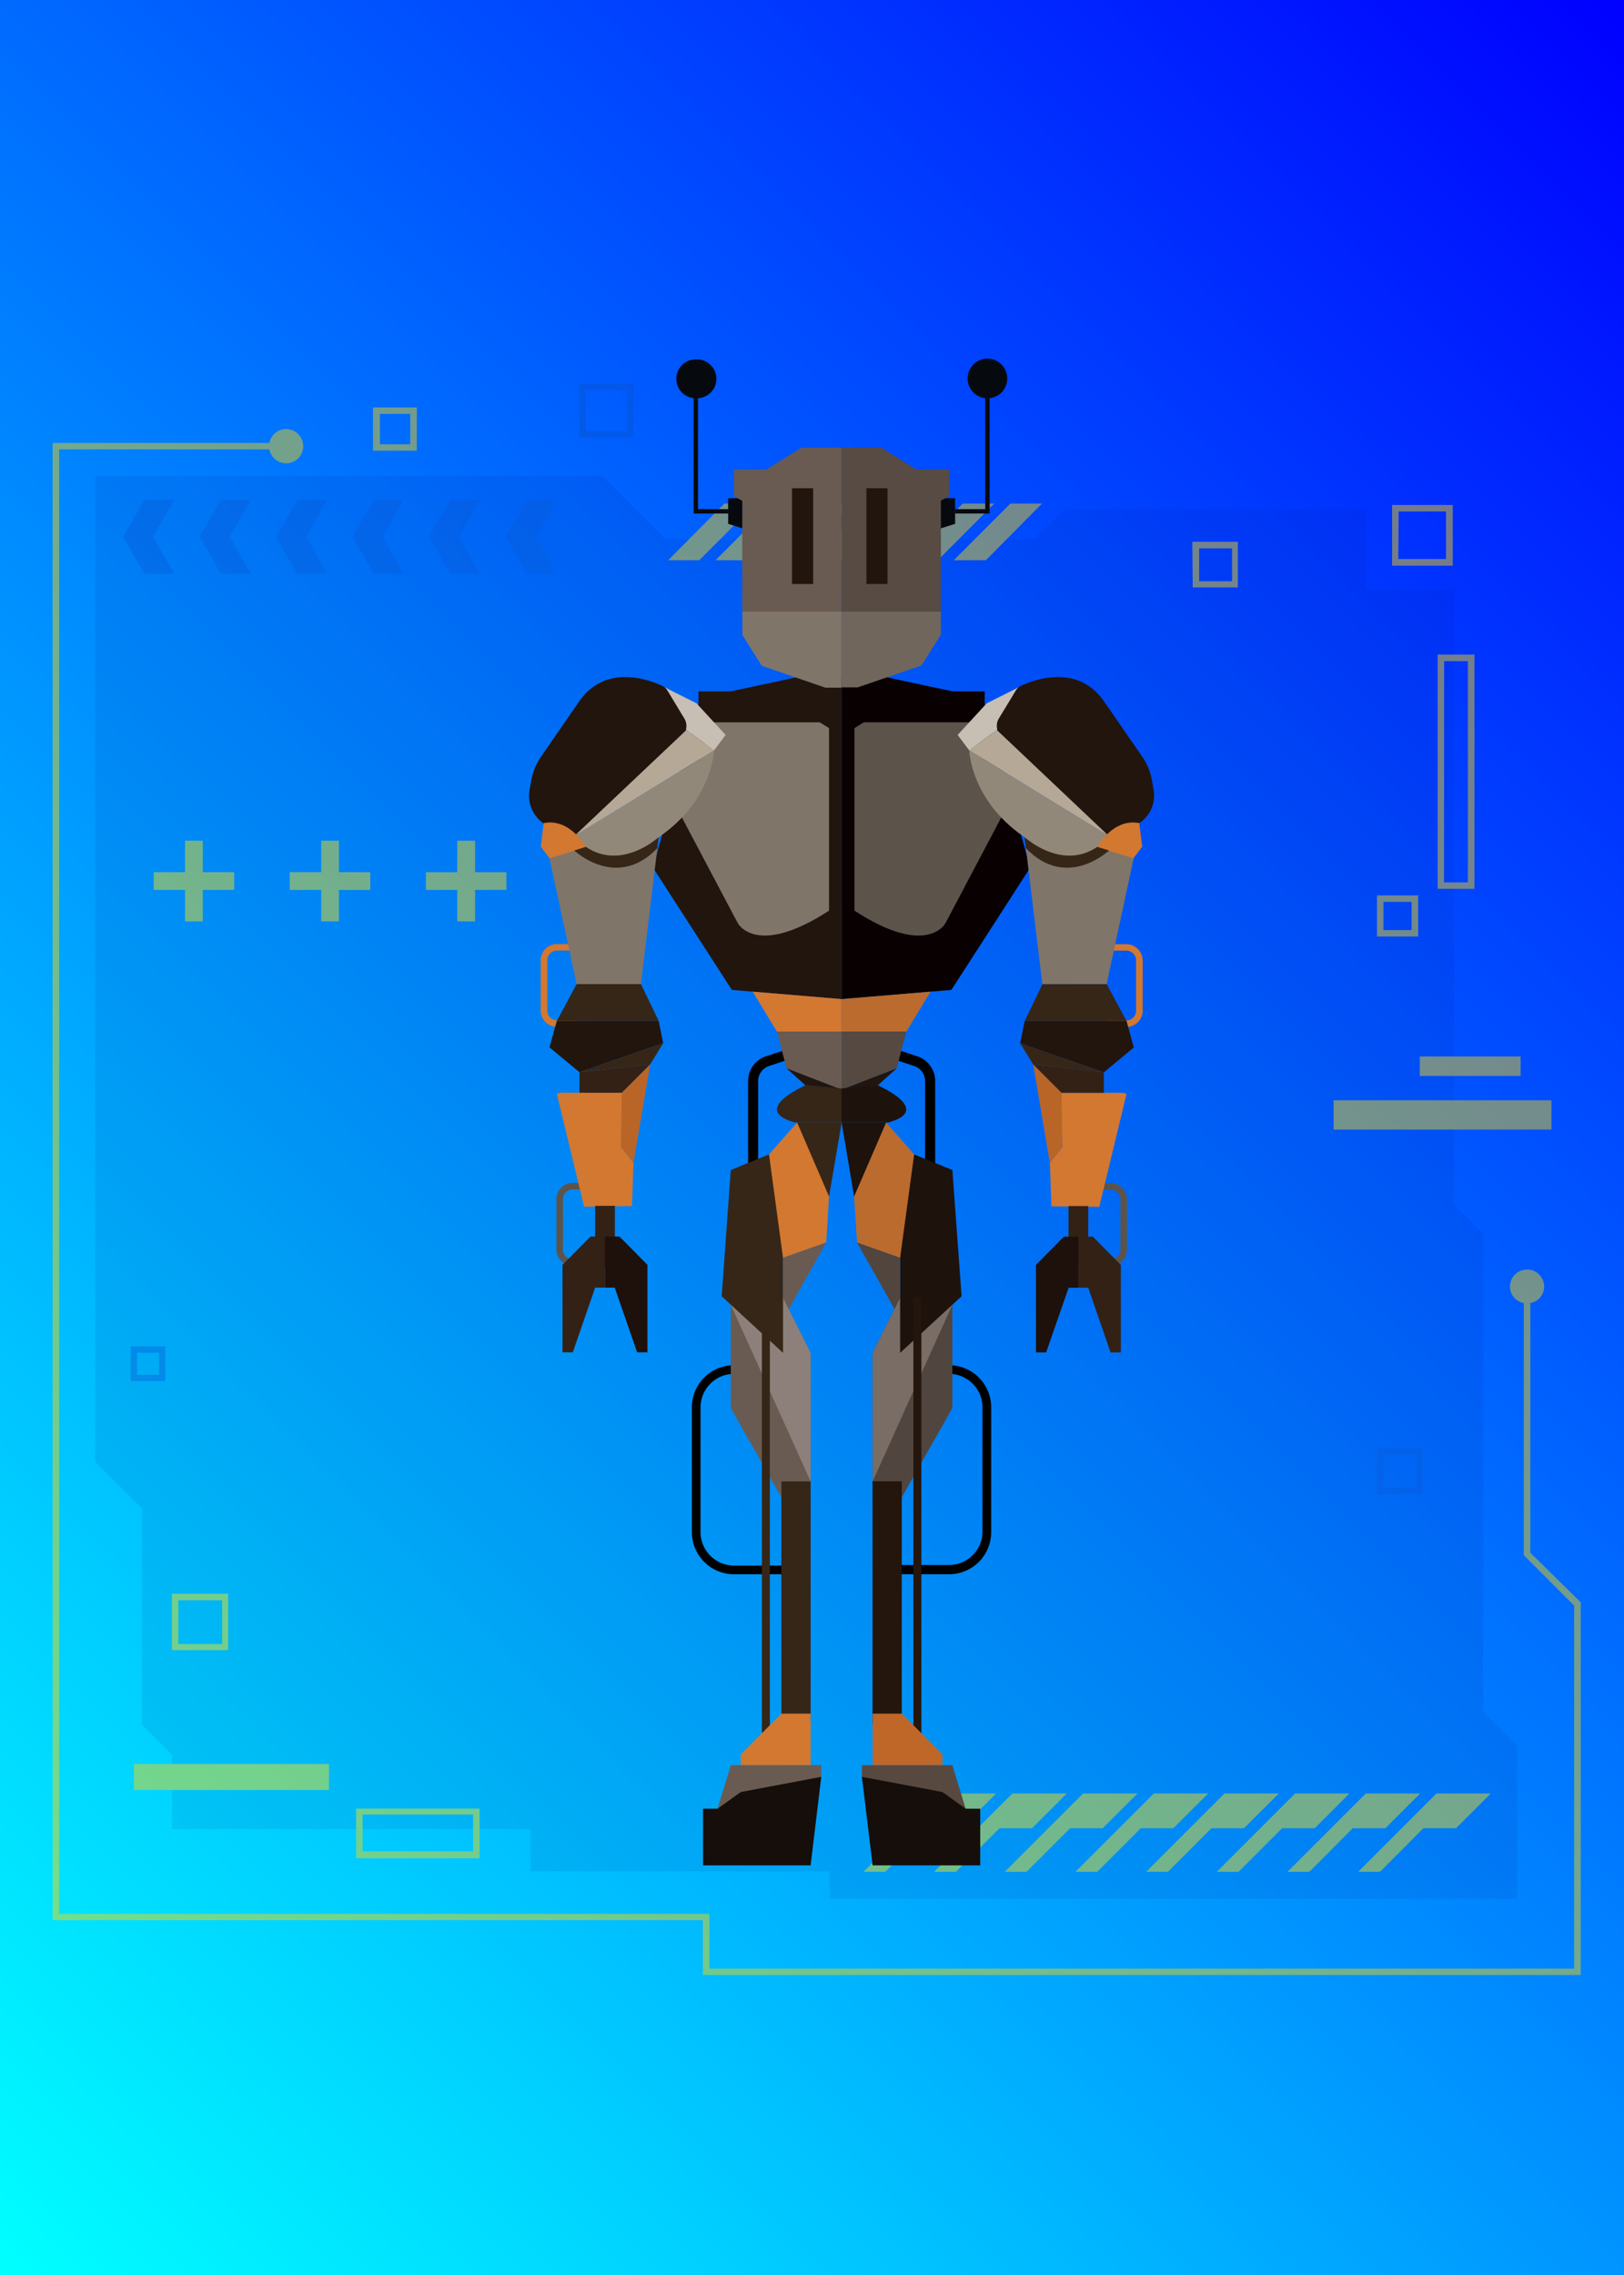 <svg xmlns="http://www.w3.org/2000/svg" xmlns:xlink="http://www.w3.org/1999/xlink" viewBox="0 0 148.25 207.55"><defs><linearGradient id="Degradado_sin_nombre_6" x1="-14.83" y1="192.72" x2="163.07" y2="14.83" gradientUnits="userSpaceOnUse"><stop offset="0" stop-color="aqua"/><stop offset="1" stop-color="blue"/></linearGradient></defs><title>Asset 136</title><g id="Layer_2" data-name="Layer 2"><g id="Layer_3" data-name="Layer 3"><rect width="148.25" height="207.55" style="fill:url(#Degradado_sin_nombre_6)"/><g style="opacity:0.45"><polygon points="135.39 156.18 135.39 112.55 132.72 109.88 132.72 53.79 124.71 53.79 124.71 46.44 97.18 46.44 94.44 49.19 60.75 49.19 54.99 43.43 8.69 43.43 8.69 133.36 12.97 137.63 12.97 157.37 15.71 160.11 15.71 166.87 48.43 166.87 48.43 170.72 75.74 170.72 75.74 173.22 138.49 173.22 138.49 159.28 135.39 156.18" style="fill:#00158e;opacity:0.2"/><path d="M139.7,141.66V118.88a1.53,1.53,0,0,0,1.26-1.5,1.56,1.56,0,1,0-3.12,0,1.53,1.53,0,0,0,1.26,1.5v23l4.6,4.6v33.12H64.76v-5H5.4V41H24.59a1.56,1.56,0,1,0,0-.59H4.8V175.18H64.16v5H144.3v-34Z" style="fill:gold"/><polygon points="84.78 166.79 87.76 166.79 90.94 163.62 85.97 163.62 78.82 170.77 80.81 170.77 84.78 166.79" style="fill:gold"/><polygon points="91.24 166.79 94.21 166.79 97.39 163.62 92.42 163.62 85.27 170.77 87.26 170.77 91.24 166.79" style="fill:gold"/><polygon points="97.69 166.79 100.66 166.79 103.84 163.62 98.87 163.62 91.72 170.77 93.71 170.77 97.69 166.79" style="fill:gold"/><polygon points="104.14 166.79 107.11 166.79 110.29 163.62 105.33 163.62 98.17 170.77 100.16 170.77 104.14 166.79" style="fill:gold"/><polygon points="110.59 166.79 113.56 166.79 116.74 163.62 111.78 163.62 104.62 170.77 106.61 170.77 110.59 166.79" style="fill:gold"/><polygon points="117.04 166.79 120.02 166.79 123.19 163.62 118.23 163.62 111.08 170.77 113.06 170.77 117.04 166.79" style="fill:gold"/><polygon points="123.49 166.79 126.47 166.79 129.64 163.62 124.68 163.62 117.53 170.77 119.52 170.77 123.49 166.79" style="fill:gold"/><polygon points="129.94 166.79 132.92 166.79 136.09 163.62 131.13 163.62 123.98 170.77 125.97 170.77 129.94 166.79" style="fill:gold"/><polygon points="15.91 45.6 13.18 45.6 11.24 48.97 13.18 52.34 15.91 52.34 13.97 48.97 15.91 45.6" style="fill:#0751cf"/><polygon points="22.9 45.6 20.16 45.6 18.22 48.97 20.16 52.34 22.9 52.34 20.95 48.97 22.9 45.6" style="fill:#0751cf"/><polygon points="29.88 45.6 27.14 45.6 25.2 48.97 27.14 52.34 29.88 52.34 27.93 48.97 29.88 45.6" style="fill:#0751cf"/><polygon points="36.86 45.6 34.13 45.6 32.18 48.97 34.13 52.34 36.86 52.34 34.91 48.97 36.86 45.6" style="fill:#0751cf"/><polygon points="43.84 45.6 41.11 45.6 39.16 48.97 41.11 52.34 43.84 52.34 41.9 48.97 43.84 45.6" style="fill:#0751cf"/><polygon points="50.82 45.6 48.09 45.6 46.15 48.97 48.09 52.34 50.82 52.34 48.88 48.97 50.82 45.6" style="fill:#0751cf"/><path d="M66.13,45.94H69l-5.17,5.17H61Zm11.59,0H74.83l-5.16,5.17h2.88Zm-4.35,0H70.48l-5.16,5.17H68.2Zm21.75,0H92.24l-5.17,5.17H90Zm-13.05,0H79.19L74,51.11H76.9Zm8.7,0H87.89l-5.17,5.17h2.89Zm-4.35,0H83.54l-5.17,5.17h2.88Z" style="fill:gold"/><rect x="121.74" y="100.38" width="19.89" height="2.67" style="fill:gold"/><rect x="129.61" y="96.38" width="9.2" height="1.78" style="fill:gold"/><rect x="12.22" y="160.93" width="17.81" height="2.37" style="fill:gold"/><path d="M108.88,53.59H113V49.43h-4.16Zm.59-3.56h3v3h-3Z" style="fill:gold"/><path d="M129.46,85.15V81.69H125.7v3.75h3.76Zm-3.17-2.87h2.57v2.57h-2.57Z" style="fill:gold"/><path d="M125.7,136.3h4.15v-4.16H125.7Zm.59-3.57h3v3h-3Z" style="fill:#0751cf"/><path d="M15.69,150.54h5.14V145.4H15.69Zm.59-4.55h4v4h-4Z" style="fill:gold"/><path d="M11.93,126h3.16v-3.17H11.93Zm.59-2.58h2v2h-2Z" style="fill:#0751cf"/><path d="M32.51,169.54H43.78V165H32.51Zm.59-4H43.19v3.36H33.1Z" style="fill:gold"/><path d="M131.24,59.72V81.09h3.36V59.72Zm.59.6H134V80.5h-2.18Z" style="fill:gold"/><path d="M132.62,51.31V46.07h-5.54v5.54h5.54Zm-4.94-4.65H132V51h-4.35Z" style="fill:gold"/><path d="M38.05,40.83V37.17h-4v3.95h4Zm-3.37-3.07h2.77v2.77H34.68Z" style="fill:gold"/><path d="M52.88,39.94h4.95V35H52.88Zm.6-4.36h3.76v3.76H53.48Z" style="fill:#0751cf"/><polygon points="21.38 79.57 18.51 79.57 18.51 76.7 16.89 76.7 16.89 79.57 14.03 79.57 14.03 81.19 16.89 81.19 16.89 84.06 18.51 84.06 18.51 81.19 21.38 81.19 21.38 79.57" style="fill:gold"/><polygon points="33.8 79.57 30.94 79.57 30.94 76.7 29.32 76.7 29.32 79.57 26.45 79.57 26.45 81.19 29.32 81.19 29.32 84.06 30.94 84.06 30.94 81.19 33.8 81.19 33.8 79.57" style="fill:gold"/><polygon points="46.23 79.57 43.37 79.57 43.37 76.7 41.74 76.7 41.74 79.57 38.88 79.57 38.88 81.19 41.74 81.19 41.74 84.06 43.37 84.06 43.37 81.19 46.23 81.19 46.23 79.57" style="fill:gold"/><polygon points="58.66 79.57 55.79 79.57 55.79 76.7 54.17 76.7 54.17 79.57 51.31 79.57 51.31 81.19 54.17 81.19 54.17 84.06 55.79 84.06 55.79 81.19 58.66 81.19 58.66 79.57" style="fill:gold"/></g><polygon points="69.01 48.59 66.47 47.79 66.47 45.45 75.88 45.45 75.88 48.59 69.01 48.59" style="fill:#060a0f"/><path d="M63.72,46.45V36.33a1.77,1.77,0,0,0-.19-3.54,1.77,1.77,0,0,0-.21,3.53V46.85h3.15v-.4Z" style="fill:#060a0f"/><polygon points="84.64 48.59 87.19 47.79 87.19 45.45 77.78 45.45 77.78 48.59 84.64 48.59" style="fill:#060a0f"/><path d="M89.94,46.45V36.33a1.81,1.81,0,1,1,.4,0V46.85H87.19v-.4Z" style="fill:#060a0f"/><path d="M99.62,115.49h1.77a1.49,1.49,0,0,0,1.49-1.49v-4.58a1.49,1.49,0,0,0-1.49-1.49H99.63v.6h1.76a.89.89,0,0,1,.89.89V114a.89.89,0,0,1-.89.89H99.62Z" style="fill:#5c544b"/><path d="M101.05,93.69h1.77a1.49,1.49,0,0,0,1.49-1.48V87.62a1.49,1.49,0,0,0-1.49-1.48h-1.75v.59h1.75a.89.89,0,0,1,.89.89v4.59a.88.88,0,0,1-.89.88h-1.77Z" style="fill:#d37830"/><polygon points="101.03 89.79 102.84 93.15 93.54 93.15 95.16 89.79 101.03 89.79" style="fill:#362618"/><polygon points="102.84 93.15 103.5 95.56 100.77 97.83 93.13 95.18 93.54 93.15 102.84 93.15" style="fill:#22150d"/><polygon points="93.13 95.18 94.32 97.12 100.77 97.83 93.13 95.18" style="fill:#362618"/><polygon points="96.84 99.7 102.5 99.7 102.84 99.79 100.35 110.1 95.98 110.05 95.84 106.1 96.99 104.65 96.84 99.7" style="fill:#d37830"/><polygon points="94.32 97.12 96.9 99.7 100.77 99.7 100.77 97.83 94.32 97.12" style="fill:#332116"/><rect x="97.54" y="110.02" width="1.8" height="5.59" transform="translate(196.88 225.64) rotate(180)" style="fill:#332116"/><polygon points="99.76 112.82 102.32 115.4 102.32 123.38 101.38 123.38 99.34 117.48 98.44 117.48 98.44 112.82 99.76 112.82" style="fill:#332116"/><polygon points="97.12 112.82 94.57 115.4 94.57 123.38 95.5 123.38 97.55 117.48 98.44 117.48 98.44 112.82 97.12 112.82" style="fill:#1e100b"/><polygon points="95.84 106.1 94.32 97.12 96.9 99.7 96.99 104.65 95.84 106.1" style="fill:#b96528"/><path d="M54.05,115.47H52.28A1.49,1.49,0,0,1,50.79,114V109.4a1.49,1.49,0,0,1,1.49-1.48H54v.6H52.28a.88.88,0,0,0-.89.88V114a.89.89,0,0,0,.89.89h1.77Z" style="fill:#5c544b"/><path d="M52.62,93.68H50.84a1.49,1.49,0,0,1-1.48-1.49V87.61a1.48,1.48,0,0,1,1.48-1.48H52.6v.59H50.84a.88.88,0,0,0-.88.89v4.58a.88.88,0,0,0,.88.89h1.78Z" style="fill:#d37830"/><path d="M82,143.62h4.64a3.84,3.84,0,0,0,3.84-3.84V128.39a3.84,3.84,0,0,0-3.84-3.84v.79a3.06,3.06,0,0,1,3.05,3v11.39a3.06,3.06,0,0,1-3.05,3.05H82Z"/><path d="M71.66,143.62H67a3.84,3.84,0,0,1-3.84-3.84V128.39A3.84,3.84,0,0,1,67,124.55v.79a3.06,3.06,0,0,0-3.05,3v11.39A3.06,3.06,0,0,0,67,142.83h4.63Z"/><polygon points="66.71 119.03 66.71 128.46 71.48 136.87 74 135.15 74 123.42 71.48 118.39 66.71 119.03" style="fill:#695b52"/><polygon points="66.71 119.03 74 135.15 74 123.42 71.48 118.39 66.71 119.03" style="fill:#8d807a"/><path d="M69.21,106.56h-.92V98.63a2.37,2.37,0,0,1,1.63-2.26l1.9-.63.29.88-1.9.63a1.45,1.45,0,0,0-1,1.38Z"/><polygon points="59.61 79.16 66.81 90.31 76.83 91.15 76.83 61.76 72.86 61.76 66.72 63.07 63.76 63.07 63.76 64.22 59.61 79.16" style="fill:#22150d"/><path d="M62.25,74.58l5.1,9.64s1.66,3.19,8.33-1.14V66.43l-.85-.53H65Z" style="fill:#807569"/><polygon points="50.16 78.3 52.64 89.78 58.51 89.78 60.13 76.37 52.11 76.67 50.16 78.3" style="fill:#807569"/><polygon points="60.69 62.71 63.59 64.17 66.24 67.05 65.18 68.46 62.66 66.6 60.69 62.71" style="fill:#c7bfb3"/><path d="M52.89,76l9.37-8.85a1.28,1.28,0,0,0,.21-1.6L60.93,63a1.11,1.11,0,0,0-.48-.43c-1.15-.54-5.27-2.12-7.68,1.57L49.41,69a5.53,5.53,0,0,0-.91,2.2l-.16.87a3.08,3.08,0,0,0,1.29,3.06l1.51,1A1.4,1.4,0,0,0,52.89,76Z" style="fill:#22150d"/><polygon points="65.18 68.46 52.42 76.28 62.66 66.6 65.18 68.46" style="fill:#b5a896"/><path d="M65.18,68.46s-.14,4.8-5.43,8.17c0,0-4,3.46-7.33-.35Z" style="fill:#92887a"/><path d="M49.63,75.09l-.26,2.15.8,1.06,3.31-1S52.1,74.62,49.63,75.09Z" style="fill:#d37830"/><path d="M52.42,77.59s3.86,3.67,7.59-.21l.12-1s-3.37,3.1-6.65.88Z" style="fill:#362618"/><polygon points="52.64 89.78 50.83 93.14 60.13 93.14 58.51 89.78 52.64 89.78" style="fill:#362618"/><polygon points="50.83 93.14 50.16 95.55 52.9 97.82 60.54 95.17 60.13 93.14 50.83 93.14" style="fill:#22150d"/><polygon points="60.54 95.17 59.35 97.11 52.9 97.82 60.54 95.17" style="fill:#362618"/><polygon points="68.71 90.47 70.92 94.11 76.83 94.11 76.83 91.15 68.71 90.47" style="fill:#d37830"/><polygon points="70.92 94.11 71.8 97.46 76.83 99.41 76.83 94.11 70.92 94.11" style="fill:#695b52"/><polygon points="71.8 97.46 73.52 99.01 76.83 99.41 71.8 97.46" style="fill:#22150d"/><path d="M73.55,99s-5.16,2.25-1,3.4h4.31V99.3Z" style="fill:#362618"/><polygon points="76.83 102.41 75.68 109.16 72.77 109.16 72.77 102.41 76.83 102.41" style="fill:#362618"/><polygon points="70.2 105.32 66.71 106.74 65.88 118.26 71.48 123.42 71.48 116.34 71.48 112.36 72.85 109.16 70.2 105.32" style="fill:#362618"/><rect x="69.55" y="118.39" width="0.73" height="41.66" style="fill:#362618"/><rect x="71.33" y="135.15" width="2.67" height="22.19" style="fill:#362618"/><polygon points="67.62 161.04 67.62 160.05 71.33 156.34 74 156.34 74 161.04 67.62 161.04" style="fill:#d37830"/><polygon points="67.62 161.04 66.71 161.04 65.5 165.01 69.08 163.62 74.97 162.1 74.97 161.04 67.62 161.04" style="fill:#695b52"/><polygon points="65.5 165.01 64.18 165.01 64.18 170.18 74 170.18 74.97 162.1 67.62 163.49 65.5 165.01" style="fill:#160e0a"/><polygon points="71.48 114.75 75.42 113.36 75.68 109.16 72.77 102.41 70.2 105.32 71.48 114.75" style="fill:#d37830"/><polygon points="75.42 113.36 72 119.43 71.48 118.39 71.48 114.75 75.42 113.36" style="fill:#695b52"/><polygon points="86.94 119.03 86.94 128.46 82.17 136.87 79.66 135.15 79.66 123.42 82.17 118.39 86.94 119.03" style="fill:#51463f"/><polygon points="86.94 119.03 79.66 135.15 79.66 123.42 82.17 118.39 86.94 119.03" style="fill:#796d66"/><path d="M84.44,106.56h.93V98.63a2.38,2.38,0,0,0-1.63-2.26l-1.9-.63-.29.88,1.9.63a1.45,1.45,0,0,1,1,1.38Z"/><polygon points="94.04 79.16 86.85 90.31 76.83 91.15 76.83 61.76 80.8 61.76 86.94 63.07 89.89 63.07 89.89 64.22 94.04 79.16" style="fill:#090001"/><path d="M91.4,74.58l-5.09,9.64S84.65,87.41,78,83.08V66.43l.85-.53h9.89Z" style="fill:#5c544b"/><polygon points="103.49 78.3 101.02 89.78 95.15 89.78 93.53 76.37 101.55 76.67 103.49 78.3" style="fill:#807569"/><polygon points="92.97 62.71 90.07 64.17 87.42 67.05 88.48 68.46 91 66.6 92.97 62.71" style="fill:#c7bfb3"/><path d="M100.77,76c-2.06-1.93-7.39-7-9.37-8.85a1.29,1.29,0,0,1-.22-1.6L92.73,63a1.08,1.08,0,0,1,.47-.43c1.16-.54,5.28-2.12,7.69,1.57L104.25,69a5.53,5.53,0,0,1,.91,2.2l.15.87A3,3,0,0,1,104,75.09l-1.51,1A1.39,1.39,0,0,1,100.77,76Z" style="fill:#22150d"/><polygon points="88.48 68.46 101.23 76.28 91 66.6 88.48 68.46" style="fill:#b5a896"/><path d="M88.48,68.46s.13,4.8,5.43,8.17c0,0,4,3.46,7.33-.35Z" style="fill:#92887a"/><path d="M104,75.09l.27,2.15-.8,1.06-3.32-1S101.56,74.62,104,75.09Z" style="fill:#d37830"/><path d="M101.24,77.59s-3.86,3.67-7.59-.21l-.12-1s3.37,3.1,6.64.88Z" style="fill:#362618"/><polygon points="56.83 99.69 51.17 99.69 50.83 99.78 53.32 110.09 57.69 110.03 57.83 106.09 56.68 104.64 56.83 99.69" style="fill:#d37830"/><polygon points="84.95 90.47 82.74 94.11 76.83 94.11 76.83 91.15 84.95 90.47" style="fill:#bb6b2e"/><polygon points="82.74 94.11 81.86 97.46 76.83 99.41 76.83 94.11 82.74 94.11" style="fill:#554941"/><polygon points="81.86 97.46 80.14 99.01 76.83 99.41 81.86 97.46" style="fill:#22150d"/><path d="M80.1,99s5.17,2.25,1,3.4H76.83V99.3Z" style="fill:#1e120c"/><polygon points="76.83 102.41 77.97 109.16 80.89 109.16 80.89 102.41 76.83 102.41" style="fill:#1e120c"/><polygon points="83.45 105.32 86.94 106.74 87.78 118.26 82.17 123.42 82.17 116.34 82.17 112.36 80.8 109.16 83.45 105.32" style="fill:#1e120c"/><rect x="83.38" y="118.39" width="0.73" height="41.66" transform="translate(167.49 278.44) rotate(180)" style="fill:#24160d"/><rect x="79.66" y="135.15" width="2.67" height="22.19" transform="translate(161.98 292.48) rotate(180)" style="fill:#24160d"/><polygon points="86.03 161.04 86.03 160.05 82.33 156.34 79.66 156.34 79.66 161.04 86.03 161.04" style="fill:#bf6729"/><polygon points="86.03 161.04 86.94 161.04 88.15 165.01 84.58 163.62 78.68 162.1 78.68 161.04 86.03 161.04" style="fill:#574940"/><polygon points="88.15 165.01 89.48 165.01 89.48 170.18 79.66 170.18 78.68 162.1 86.03 163.49 88.15 165.01" style="fill:#160e0a"/><polygon points="82.17 114.75 78.24 113.36 77.97 109.16 80.89 102.41 83.45 105.32 82.17 114.75" style="fill:#bb6b2e"/><polygon points="78.24 113.36 81.66 119.43 82.17 118.39 82.17 114.75 78.24 113.36" style="fill:#52453e"/><path d="M67.77,55.8v2.13l1.77,2.81,5.81,2h1.48V55.8Z" style="fill:#807569"/><path d="M76.83,40.84H73.17l-3.21,2H67v2.42l.76.43V55.8h9.06Z" style="fill:#695b52"/><path d="M85.89,55.8V45.68l.76-.43V42.83h-3l-3.21-2H76.83v15Z" style="fill:#574b43"/><path d="M76.83,55.8v6.91H78.3l5.82-2,1.77-2.81V55.8Z" style="fill:#71665b"/><polygon points="59.35 97.11 56.77 99.69 52.9 99.69 52.9 97.82 59.35 97.11" style="fill:#332116"/><rect x="54.33" y="110.01" width="1.8" height="5.59" style="fill:#332116"/><polygon points="53.91 112.81 51.35 115.39 51.35 123.37 52.29 123.37 54.33 117.47 55.23 117.47 55.23 112.81 53.91 112.81" style="fill:#332116"/><polygon points="56.55 112.81 59.1 115.39 59.1 123.37 58.16 123.37 56.12 117.47 55.23 117.47 55.23 112.81 56.55 112.81" style="fill:#1e100b"/><polygon points="57.83 106.09 59.35 97.11 56.77 99.69 56.68 104.64 57.83 106.09" style="fill:#b96528"/><rect x="72.3" y="44.54" width="1.93" height="8.74" style="fill:#22150d"/><rect x="79.09" y="44.54" width="1.93" height="8.74" style="fill:#22150d"/></g></g></svg>